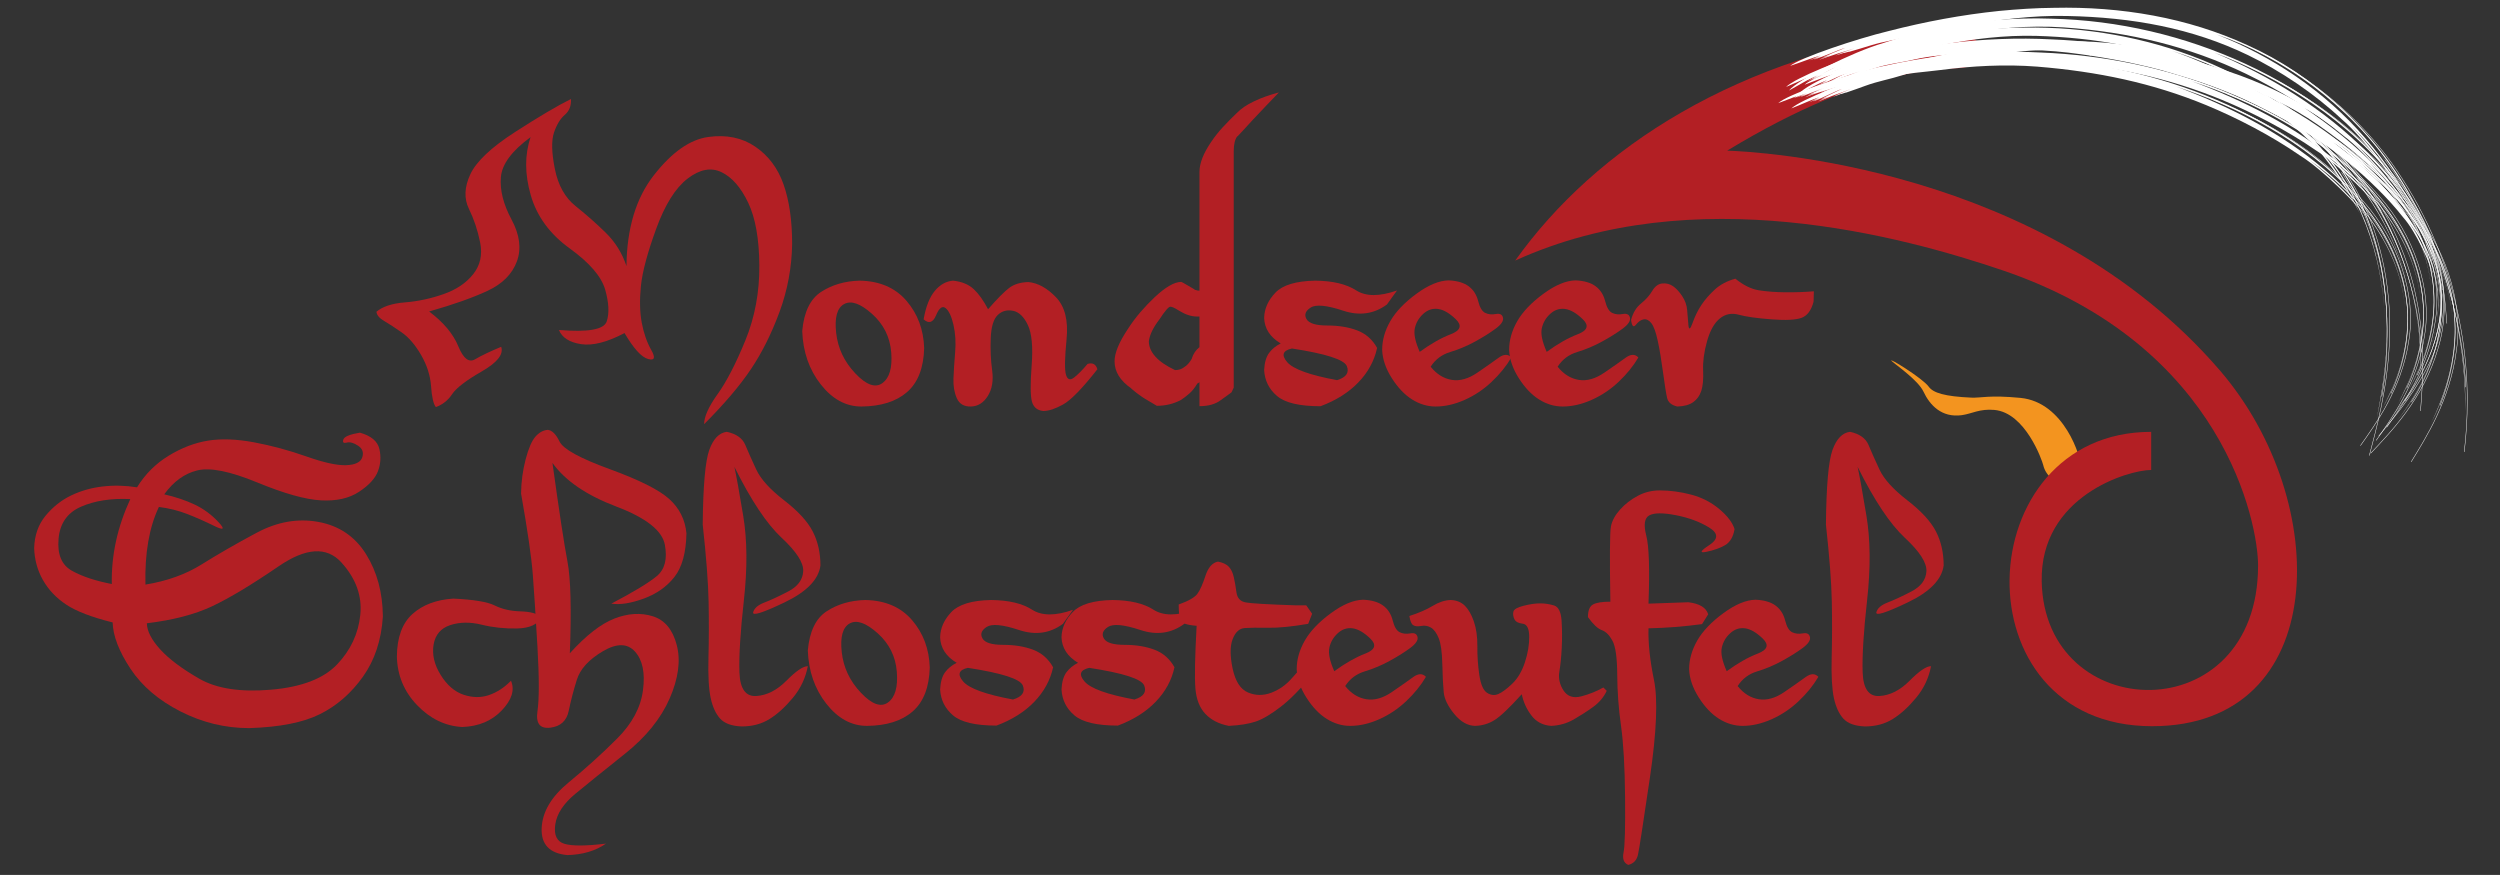 <?xml version="1.0" encoding="UTF-8" standalone="no"?>
<!DOCTYPE svg PUBLIC "-//W3C//DTD SVG 1.1//EN" "http://www.w3.org/Graphics/SVG/1.1/DTD/svg11.dtd">
<svg width="100%" height="100%" viewBox="0 0 2363 827" version="1.1" xmlns="http://www.w3.org/2000/svg" xmlns:xlink="http://www.w3.org/1999/xlink" xml:space="preserve" xmlns:serif="http://www.serif.com/" style="fill-rule:evenodd;clip-rule:evenodd;">
    <rect x="0" y="0" width="2363" height="827" fill="#333333" stroke="none"/>
    <g transform="matrix(2.062,0,0,2.062,678.25,121.93)">
        <path d="M0,121.555C4.112,115.816 8.353,107.616 12.722,96.948C17.091,86.283 19.23,74.827 19.146,62.577C19.061,50.327 17.346,40.712 14.007,33.731C10.667,26.75 6.597,22.102 1.8,19.789C-2.997,17.475 -8.18,18.462 -13.748,22.745C-19.316,27.028 -24.114,34.696 -28.139,45.744C-32.166,56.794 -34.5,65.534 -35.142,71.955C-35.785,78.382 -35.656,83.995 -34.756,88.791C-33.856,93.584 -32.4,97.76 -30.388,101.319C-28.375,104.874 -28.868,106.244 -31.866,105.428C-34.864,104.616 -38.462,100.654 -42.659,93.544C-50.625,97.742 -57.265,99.434 -62.575,98.621C-67.887,97.809 -71.271,95.643 -72.726,92.128C-59.363,93.244 -52.061,91.94 -50.818,88.211C-49.577,84.487 -49.812,79.623 -51.525,73.626C-53.239,67.632 -58.657,61.335 -67.78,54.74C-76.902,48.143 -82.856,40.006 -85.639,30.325C-88.425,20.646 -88.446,11.777 -85.704,3.725C-94.27,9.981 -98.811,16.082 -99.325,22.035C-99.839,27.989 -98.212,34.478 -94.442,41.502C-90.672,48.528 -89.859,54.931 -92,60.714C-94.142,66.497 -98.597,70.973 -105.364,74.14C-112.131,77.311 -121.083,80.481 -132.218,83.648C-125.623,88.618 -121.168,93.928 -118.856,99.586C-116.543,105.236 -113.973,107.228 -111.146,105.558C-108.319,103.887 -104.335,101.984 -99.196,99.841C-97.998,103.27 -100.973,107.039 -108.125,111.149C-115.279,115.258 -119.798,118.728 -121.682,121.555C-123.566,124.385 -126.052,126.351 -129.134,127.467C-130.249,126.096 -130.978,122.948 -131.32,118.018C-131.663,113.096 -133.184,108.296 -135.882,103.628C-138.579,98.961 -141.556,95.492 -144.811,93.226C-148.065,90.953 -150.765,89.199 -152.906,87.953C-155.046,86.711 -156.204,85.319 -156.375,83.778C-153.549,81.379 -149.18,79.946 -143.27,79.476C-137.359,79.003 -131.47,77.739 -125.602,75.681C-119.734,73.63 -115.193,70.567 -111.98,66.497C-108.769,62.425 -107.719,57.607 -108.832,52.041C-109.946,46.473 -111.66,41.332 -113.972,36.621C-116.286,31.909 -116.071,26.617 -113.33,20.749C-110.589,14.885 -103.735,8.418 -92.771,1.349C-81.806,-5.716 -73.283,-10.75 -67.201,-13.75C-67.03,-10.665 -67.973,-8.244 -70.028,-6.489C-72.084,-4.734 -73.733,-2.036 -74.975,1.608C-76.217,5.247 -76.089,10.817 -74.59,18.311C-73.092,25.805 -69.922,31.481 -65.08,35.339C-60.241,39.193 -55.637,43.262 -51.267,47.544C-46.899,51.824 -43.729,56.927 -41.759,62.832C-41.588,45.531 -37.392,31.632 -29.168,21.138C-20.944,10.646 -12.655,4.819 -4.303,3.662C4.047,2.506 11.244,3.984 17.283,8.097C23.321,12.21 27.649,17.989 30.261,25.443C32.874,32.896 34.18,41.976 34.18,52.685C34.008,63.475 32.081,73.863 28.399,83.844C24.715,93.822 20.325,102.601 15.228,110.184C10.131,117.763 2.998,126.137 -6.167,135.305C-6.167,131.879 -4.113,127.293 0,121.555" style="fill:rgb(179,31,36);fill-rule:nonzero;"/>
    </g>
    <g transform="matrix(2.062,0,0,2.062,808.346,296.671)">
        <path d="M0,27.238C5.055,32.596 9.208,34.096 12.464,31.735C15.72,29.382 17.069,24.692 16.511,17.668C15.953,10.642 13.019,4.752 7.708,0C2.398,-4.752 -1.863,-6.252 -5.078,-4.497C-8.289,-2.742 -9.508,1.648 -8.74,8.673C-7.967,15.698 -5.055,21.891 0,27.238M-15.805,32.316C-21.115,25.55 -23.942,17.413 -24.286,7.9C-23.516,-0.831 -20.624,-6.832 -15.613,-10.084C-10.602,-13.34 -4.712,-15.055 2.055,-15.229C11.219,-15.055 18.373,-11.969 23.513,-5.976C28.653,0.018 31.351,7.261 31.61,15.742C31.351,24.822 28.738,31.525 23.77,35.848C18.802,40.176 11.821,42.382 2.827,42.467C-4.283,42.467 -10.495,39.086 -15.805,32.316" style="fill:rgb(179,31,36);fill-rule:nonzero;"/>
    </g>
    <g transform="matrix(2.062,0,0,2.062,883.589,378.799)">
        <path d="M0,-50.364C2.398,-53.235 5.183,-54.795 8.354,-55.057C12.378,-54.625 15.548,-53.32 17.862,-51.136C20.175,-48.953 22.359,-45.889 24.414,-41.95C28.524,-46.661 31.715,-49.891 33.988,-51.65C36.257,-53.405 39.233,-54.326 42.918,-54.414C47.286,-53.982 51.504,-51.65 55.573,-47.412C59.641,-43.17 61.249,-36.743 60.391,-28.136C59.534,-19.526 59.449,-14.109 60.136,-11.881C60.82,-9.652 62.062,-9.246 63.861,-10.661C65.661,-12.073 67.715,-14.15 70.029,-16.891C72.342,-17.579 73.84,-16.766 74.526,-14.449C67.673,-5.714 62.448,-0.337 58.851,1.677C55.253,3.688 52.213,4.693 49.727,4.693C46.984,4.438 45.251,3 44.523,0.392C43.795,-2.225 43.751,-7.771 44.394,-16.249C45.037,-24.729 44.459,-30.879 42.661,-34.688C40.861,-38.502 38.591,-40.686 35.851,-41.24C33.108,-41.799 30.775,-41.155 28.848,-39.315C26.919,-37.471 25.847,-33.961 25.635,-28.78C25.42,-23.595 25.635,-18.647 26.278,-13.939C26.919,-9.227 26.257,-5.306 24.286,-2.18C22.316,0.949 19.746,2.553 16.576,2.638C13.407,2.723 11.243,1.459 10.087,-1.153C8.93,-3.765 8.417,-6.785 8.546,-10.211C8.671,-13.639 8.93,-17.62 9.314,-22.161C9.702,-26.699 9.444,-30.92 8.546,-34.818C7.646,-38.713 6.447,-41.262 4.948,-42.464C3.45,-43.665 1.992,-42.571 0.579,-39.185C-0.837,-35.804 -2.742,-35.179 -5.138,-37.323C-4.111,-43.147 -2.4,-47.497 0,-50.364" style="fill:rgb(179,31,36);fill-rule:nonzero;"/>
    </g>
    <g transform="matrix(2.062,0,0,2.062,1221.11,319.85)">
        <path d="M0,4.627C-4.196,5.573 -4.924,7.646 -2.186,10.86C0.556,14.072 8.18,16.836 20.688,19.146C24.885,17.859 26.383,15.724 25.184,12.724C23.984,9.727 15.589,7.025 0,4.627M10.666,-26.47C18.717,-26.381 24.971,-24.902 29.426,-22.031C33.881,-19.164 40.133,-19.142 48.186,-21.973L43.559,-15.546C37.648,-11.175 30.944,-10.232 23.448,-12.716C15.954,-15.202 11.007,-15.672 8.608,-14.131C6.21,-12.59 5.567,-10.835 6.683,-8.865C7.795,-6.895 10.966,-5.908 16.189,-5.908C21.414,-5.908 25.998,-5.158 29.938,-3.662C33.879,-2.161 36.922,0.514 39.062,4.368C37.777,10.28 34.908,15.554 30.453,20.177C25.998,24.804 20.215,28.443 13.105,31.097C3.513,31.097 -3.128,29.537 -6.809,26.407C-10.493,23.281 -12.467,19.319 -12.722,14.523C-12.55,11.094 -11.799,8.484 -10.471,6.682C-9.145,4.886 -7.367,3.43 -5.139,2.317C-10.021,-0.599 -12.55,-4.493 -12.722,-9.379C-12.635,-13.576 -10.922,-17.431 -7.581,-20.945C-4.24,-24.455 1.842,-26.296 10.666,-26.47" style="fill:rgb(179,31,36);fill-rule:nonzero;"/>
    </g>
    <g transform="matrix(2.062,0,0,2.062,1341.93,316.672)">
        <path d="M0,7.713C5.052,4.028 9.808,1.331 14.261,-0.384C18.717,-2.095 19.485,-4.367 16.574,-7.194C13.662,-10.021 10.942,-11.606 8.415,-11.946C5.887,-12.29 3.618,-11.54 1.604,-9.7C-0.41,-7.856 -1.694,-5.653 -2.25,-3.085C-2.808,-0.514 -2.058,3.086 0,7.713M32.955,21.459C29.23,24.974 25.096,27.734 20.558,29.748C16.016,31.758 11.604,32.767 7.321,32.767C3.552,32.767 -0.044,31.695 -3.47,29.556C-6.897,27.412 -10.003,24.16 -12.785,19.789C-15.572,15.421 -17.05,11.094 -17.22,6.811C-17.22,2.358 -15.979,-2.032 -13.495,-6.359C-11.01,-10.683 -7.028,-14.858 -1.544,-18.887C3.938,-22.914 8.865,-24.969 13.233,-25.054C17.173,-24.884 20.236,-23.986 22.42,-22.356C24.604,-20.726 26.062,-18.458 26.79,-15.546C27.518,-12.634 28.588,-10.834 30.003,-10.15C31.414,-9.464 33.042,-9.294 34.885,-9.634C36.727,-9.977 37.818,-9.423 38.16,-7.967C38.502,-6.507 37.367,-4.814 34.755,-2.89C32.145,-0.961 28.994,1.009 25.312,3.024C21.627,5.033 17.86,6.618 14.002,7.779C10.149,8.932 7.15,11.179 5.01,14.52C7.749,17.945 10.982,19.959 14.712,20.562C18.437,21.16 22.357,20.048 26.468,17.217C30.579,14.394 33.813,12.125 36.17,10.406C38.524,8.695 40.474,8.654 42.017,10.28C39.703,14.224 36.684,17.945 32.955,21.459" style="fill:rgb(179,31,36);fill-rule:nonzero;"/>
    </g>
    <g transform="matrix(2.062,0,0,2.062,1461.95,316.672)">
        <path d="M0,7.713C5.051,4.028 9.807,1.331 14.262,-0.384C18.717,-2.095 19.485,-4.367 16.573,-7.194C13.661,-10.021 10.941,-11.606 8.414,-11.946C5.888,-12.29 3.617,-11.54 1.604,-9.7C-0.409,-7.856 -1.693,-5.653 -2.251,-3.085C-2.809,-0.514 -2.059,3.086 0,7.713M32.958,21.459C29.229,24.974 25.097,27.734 20.557,29.748C16.017,31.758 11.604,32.767 7.322,32.767C3.553,32.767 -0.045,31.695 -3.471,29.556C-6.897,27.412 -10.004,24.16 -12.786,19.789C-15.57,15.421 -17.049,11.094 -17.221,6.811C-17.221,2.358 -15.979,-2.032 -13.494,-6.359C-11.009,-10.683 -7.025,-14.858 -1.545,-18.887C3.938,-22.914 8.864,-24.969 13.232,-25.054C17.174,-24.884 20.235,-23.986 22.419,-22.356C24.605,-20.726 26.063,-18.458 26.789,-15.546C27.517,-12.634 28.587,-10.834 30.002,-10.15C31.414,-9.464 33.043,-9.294 34.884,-9.634C36.728,-9.977 37.817,-9.423 38.161,-7.967C38.503,-6.507 37.369,-4.814 34.756,-2.89C32.144,-0.961 28.995,1.009 25.313,3.024C21.628,5.033 17.859,6.618 14.005,7.779C10.148,8.932 7.15,11.179 5.011,14.52C7.749,17.945 10.984,19.959 14.711,20.562C18.438,21.16 22.356,20.048 26.469,17.217C30.578,14.394 33.812,12.125 36.17,10.406C38.523,8.695 40.473,8.654 42.016,10.28C39.702,14.224 36.684,17.945 32.958,21.459" style="fill:rgb(179,31,36);fill-rule:nonzero;"/>
    </g>
    <g transform="matrix(2.062,0,0,2.062,1575.75,271.494)">
        <path d="M0,50.759C-0.473,48.745 -1.094,44.847 -1.864,39.064C-2.635,33.28 -3.449,28.421 -4.305,24.482C-5.162,20.542 -6.127,17.885 -7.194,16.515C-8.269,15.148 -9.423,14.545 -10.664,14.715C-11.908,14.885 -13.107,15.701 -14.264,17.157C-15.421,18.613 -16.169,17.885 -16.511,14.97C-15.655,11.718 -14.135,9.212 -11.95,7.457C-9.767,5.698 -8.052,3.773 -6.811,1.674C-5.568,-0.425 -4.027,-1.559 -2.188,-1.733C-0.344,-1.903 1.305,-1.474 2.763,-0.447C4.217,0.58 5.609,2.099 6.938,4.113C8.267,6.127 9.015,8.248 9.187,10.476C9.356,12.7 9.551,14.995 9.766,17.35C9.978,19.707 10.621,19.363 11.692,16.319C12.764,13.278 14.112,10.539 15.738,8.1C17.368,5.657 19.423,3.3 21.906,1.031C24.392,-1.238 27.52,-2.889 31.289,-3.917C34.971,-0.917 38.591,0.861 42.146,1.419C45.7,1.977 49.706,2.273 54.159,2.317C58.615,2.358 62.983,2.21 67.267,1.866L67.137,6.618C66.106,10.562 64.29,13.023 61.676,14.009C59.063,14.995 54.414,15.233 47.734,14.715C41.054,14.201 36.085,13.495 32.83,12.598C29.574,11.699 26.685,12.276 24.156,14.33C21.629,16.385 19.68,19.855 18.311,24.737C16.939,29.622 16.339,34.074 16.511,38.103C16.681,42.127 16.404,45.253 15.676,47.482C14.948,49.71 13.706,51.443 11.949,52.685C10.192,53.926 7.771,54.591 4.689,54.676C2.032,54.073 0.47,52.77 0,50.759" style="fill:rgb(179,31,36);fill-rule:nonzero;"/>
    </g>
    <g transform="matrix(2.062,0,0,2.062,138.799,508.042)">
        <path d="M0,39.317C0.085,42.917 2.138,46.922 6.168,51.335C10.193,55.747 16.167,60.222 24.093,64.759C32.013,69.301 42.96,70.971 56.923,69.771C70.882,68.574 80.97,64.719 87.179,58.208C93.393,51.697 96.947,44.118 97.845,35.463C98.744,26.812 95.853,18.804 89.172,11.436C82.492,4.068 72.92,4.648 60.456,13.17C47.989,21.694 37.795,27.817 29.874,31.546C21.949,35.271 11.99,37.861 0,39.317M-7.585,-17.606C-16.324,-18.031 -23.838,-16.874 -30.136,-14.136C-36.433,-11.39 -39.881,-6.468 -40.478,0.642C-41.081,7.752 -39.043,12.615 -34.375,15.227C-29.707,17.84 -23.602,19.873 -16.063,21.329C-16.324,8.14 -13.494,-4.842 -7.585,-17.606M-36.945,30.774C-41.527,27.732 -45.083,23.985 -47.611,19.533C-50.138,15.076 -51.485,10.194 -51.656,4.88C-51.485,-1.029 -49.729,-5.995 -46.391,-10.023C-43.048,-14.047 -39.153,-17.132 -34.696,-19.276C-30.244,-21.415 -25.424,-22.787 -20.239,-23.385C-15.06,-23.984 -9.809,-23.855 -4.497,-23C-0.814,-28.995 4.005,-33.814 9.958,-37.457C15.91,-41.097 21.929,-43.411 28.007,-44.393C34.09,-45.38 41.137,-45.121 49.148,-43.624C57.154,-42.124 65.166,-39.962 73.176,-37.135C81.187,-34.309 87.265,-32.978 91.421,-33.148C95.577,-33.322 98.016,-34.519 98.744,-36.747C99.472,-38.98 98.829,-40.753 96.817,-42.083C94.804,-43.411 93.072,-43.879 91.617,-43.496C90.156,-43.107 89.644,-43.58 90.071,-44.907C90.502,-46.237 93.026,-47.283 97.655,-48.059C102.794,-46.603 105.771,-44.116 106.583,-40.602C107.397,-37.091 107.182,-33.688 105.941,-30.388C104.697,-27.091 101.806,-23.943 97.269,-20.943C92.726,-17.946 86.903,-16.637 79.792,-17.026C72.684,-17.41 62.936,-20.152 50.559,-25.247C38.181,-30.343 29.057,-32.188 23.189,-30.772C17.321,-29.361 12.246,-25.695 7.965,-19.789C13.19,-18.588 17.838,-17.026 21.909,-15.096C25.975,-13.171 29.593,-10.514 32.766,-7.129C35.933,-3.748 35.336,-3.123 30.963,-5.267C26.596,-7.411 22.42,-9.25 18.436,-10.795C14.455,-12.336 10.149,-13.404 5.525,-14.006C1.069,-4.668 -0.989,7.194 -0.643,21.588C9.29,19.958 17.878,16.876 25.121,12.334C32.359,7.796 40.731,2.977 50.238,-2.122C59.749,-7.214 69.236,-8.888 78.702,-7.129C88.168,-5.374 95.427,-0.449 100.481,7.648C105.535,15.745 108.105,25.268 108.189,36.235C107.502,47.03 104.461,56.216 99.065,63.799C93.669,71.379 87.12,77.094 79.41,80.949C71.7,84.807 60.863,86.947 46.899,87.376C35.933,87.376 25.438,84.829 15.419,79.729C5.395,74.633 -2.249,68.104 -7.519,60.137C-12.786,52.166 -15.507,45.1 -15.677,38.933C-25.273,36.535 -32.362,33.819 -36.945,30.774" style="fill:rgb(179,31,36);fill-rule:nonzero;"/>
    </g>
    <g transform="matrix(2.062,0,0,2.062,474.364,581.565)">
        <path d="M0,43.56C-4.582,48.398 -10.646,50.952 -18.185,51.206C-25.979,50.778 -32.875,47.437 -38.87,41.184C-44.867,34.932 -47.949,27.478 -48.12,18.828C-48.034,10.088 -45.661,3.622 -40.992,-0.577C-36.324,-4.775 -30.09,-7.128 -22.296,-7.646C-12.959,-7.213 -6.62,-6.164 -3.277,-4.498C0.06,-2.824 4.006,-1.925 8.542,-1.799C13.085,-1.667 16.298,-0.791 18.18,0.838C16.468,4.175 12.765,5.913 7.067,6.041C1.37,6.171 -4.091,5.591 -9.315,4.305C-14.54,3.019 -19.319,3.085 -23.646,4.5C-27.972,5.913 -30.517,8.887 -31.291,13.429C-32.058,17.966 -30.989,22.597 -28.078,27.305C-25.166,32.016 -21.653,35.057 -17.542,36.428C-13.432,37.799 -9.532,37.844 -5.847,36.558C-2.163,35.276 1.175,33.091 4.177,30.002C5.974,34.204 4.583,38.723 0,43.56" style="fill:rgb(179,31,36);fill-rule:nonzero;"/>
    </g>
    <g transform="matrix(2.062,0,0,2.062,508.012,603.02)">
        <path d="M0,4.118C-0.819,-9.973 -1.521,-20.981 -2.123,-28.907C-2.72,-36.826 -4.522,-49.269 -7.519,-66.235C-7.434,-71.718 -6.726,-76.962 -5.401,-81.973C-4.071,-86.984 -2.575,-90.435 -0.904,-92.32C0.769,-94.204 2.63,-95.232 4.688,-95.402C6.655,-95.232 8.478,-93.428 10.149,-90.006C11.82,-86.577 19.465,-82.383 33.083,-77.412C46.704,-72.446 55.829,-67.861 60.453,-63.662C65.08,-59.464 67.69,-54.239 68.292,-47.986C68.121,-39.077 66.279,-32.396 62.766,-27.944C59.253,-23.486 54.565,-20.191 48.697,-18.051C42.83,-15.907 37.881,-15.135 33.854,-15.737C44.135,-21.133 51.096,-25.353 54.735,-28.394C58.374,-31.432 59.599,-36.209 58.399,-42.721C57.2,-49.232 49.766,-55.078 36.104,-60.259C22.441,-65.444 12.698,-72.099 6.871,-80.239C9.958,-57.968 12.247,-42.909 13.749,-35.071C15.243,-27.237 15.61,-13.206 14.836,7.008C22.29,-1.215 29.122,-6.525 35.335,-8.927C41.544,-11.325 47.393,-11.665 52.874,-9.954C58.354,-8.239 62.019,-3.827 63.86,3.282C65.702,10.392 64.608,18.548 60.583,27.761C56.557,36.97 49.701,45.428 40.024,53.137C30.341,60.848 22.783,66.949 17.342,71.447C11.906,75.944 8.844,80.634 8.156,85.518C7.474,90.4 8.905,93.356 12.463,94.384C16.016,95.411 22.336,95.367 31.416,94.255C26.617,97.595 20.705,99.35 13.683,99.52C5.542,98.752 1.626,94.639 1.922,87.189C2.224,79.735 6.334,72.755 14.26,66.244C22.186,59.732 29.594,53.029 36.49,46.134C43.387,39.238 47.346,31.829 48.375,23.906C49.405,15.979 48.18,10.093 44.711,6.239C41.244,2.385 36.319,2.337 29.935,6.105C23.556,9.879 19.591,14.224 18.049,19.15C16.509,24.076 15.269,28.828 14.326,33.411C13.381,37.993 10.556,40.564 5.843,41.123C1.134,41.677 -0.819,39.176 0,33.606C0.813,28.038 0.813,18.208 0,4.118" style="fill:rgb(179,31,36);fill-rule:nonzero;"/>
    </g>
    <g transform="matrix(2.062,0,0,2.062,749.52,435.319)">
        <path d="M0,108.7C-3.514,112.943 -7.087,116.198 -10.731,118.471C-14.371,120.74 -18.632,121.875 -23.516,121.875C-28.054,121.701 -31.332,120.522 -33.344,118.338C-35.357,116.154 -36.812,113.01 -37.715,108.896C-38.614,104.783 -38.955,98.527 -38.739,90.136C-38.528,81.739 -38.509,73.214 -38.679,64.563C-38.85,55.913 -39.748,44.177 -41.375,29.358C-41.204,11.624 -40.2,0.209 -38.359,-4.887C-36.516,-9.983 -33.835,-12.743 -30.328,-13.175C-25.955,-12.234 -23.129,-10.219 -21.845,-7.134C-20.56,-4.052 -18.889,-0.301 -16.836,4.111C-14.777,8.523 -10.535,13.209 -4.113,18.179C2.313,23.149 6.7,27.921 9.058,32.503C11.413,37.085 12.594,42.292 12.594,48.115C11.735,54.542 6.253,60.177 -3.856,65.014C-13.964,69.851 -18.763,71.355 -18.246,69.512C-17.734,67.671 -16.023,66.193 -13.107,65.081C-10.195,63.965 -6.555,62.272 -2.184,60.004C2.182,57.734 4.475,54.649 4.688,50.75C4.904,46.855 1.606,41.733 -5.207,35.396C-12.017,29.054 -19.229,18.221 -26.854,2.885C-26,6.742 -24.65,14.218 -22.809,25.307C-20.966,36.405 -20.861,49.254 -22.487,63.857C-24.113,78.462 -24.801,89.533 -24.545,97.071C-24.284,104.61 -21.714,108.231 -16.836,107.931C-11.951,107.633 -7.324,105.275 -2.956,100.863C1.416,96.454 4.667,94.248 6.811,94.248C5.782,99.643 3.513,104.462 0,108.7" style="fill:rgb(179,31,36);fill-rule:nonzero;"/>
    </g>
    <g transform="matrix(2.062,0,0,2.062,813.634,598.528)">
        <path d="M0,27.238C5.055,32.596 9.212,34.096 12.464,31.735C15.722,29.381 17.067,24.692 16.511,17.667C15.953,10.642 13.021,4.752 7.71,0C2.4,-4.753 -1.862,-6.257 -5.074,-4.498C-8.285,-2.742 -9.512,1.647 -8.738,8.673C-7.971,15.697 -5.053,21.886 0,27.238M-15.805,32.315C-21.115,25.549 -23.942,17.412 -24.288,7.9C-23.514,-0.836 -20.624,-6.833 -15.613,-10.085C-10.602,-13.341 -4.711,-15.055 2.053,-15.229C11.219,-15.055 18.377,-11.97 23.517,-5.976C28.655,0.018 31.351,7.26 31.606,15.738C31.351,24.821 28.742,31.524 23.772,35.847C18.802,40.176 11.821,42.382 2.827,42.467C-4.281,42.467 -10.495,39.085 -15.805,32.315" style="fill:rgb(179,31,36);fill-rule:nonzero;"/>
    </g>
    <g transform="matrix(2.062,0,0,2.062,914.838,621.708)">
        <path d="M0,4.626C-4.196,5.568 -4.924,7.646 -2.182,10.856C0.556,14.071 8.182,16.836 20.688,19.146C24.886,17.859 26.387,15.724 25.186,12.719C23.986,9.722 15.589,7.024 0,4.626M10.667,-26.47C18.717,-26.382 24.971,-24.903 29.428,-22.032C33.881,-19.164 40.133,-19.143 48.186,-21.973L43.563,-15.547C37.65,-11.175 30.949,-10.232 23.449,-12.716C15.955,-15.203 11.006,-15.672 8.612,-14.135C6.214,-12.591 5.571,-10.835 6.687,-8.865C7.795,-6.895 10.966,-5.913 16.191,-5.913C21.417,-5.913 25.999,-5.159 29.939,-3.662C33.881,-2.162 36.922,0.514 39.065,4.367C37.779,10.28 34.908,15.55 30.457,20.173C25.999,24.803 20.217,28.439 13.109,31.096C3.512,31.096 -3.128,29.533 -6.807,26.406C-10.489,23.28 -12.462,19.319 -12.719,14.522C-12.547,11.093 -11.795,8.484 -10.471,6.681C-9.14,4.885 -7.363,3.429 -5.14,2.316C-10.02,-0.599 -12.547,-4.497 -12.719,-9.379C-12.632,-13.577 -10.921,-17.432 -7.579,-20.945C-4.24,-24.456 1.842,-26.296 10.667,-26.47" style="fill:rgb(179,31,36);fill-rule:nonzero;"/>
    </g>
    <g transform="matrix(2.062,0,0,2.062,1029.57,621.708)">
        <path d="M0,4.626C-4.196,5.568 -4.924,7.646 -2.184,10.856C0.558,14.071 8.181,16.836 20.69,19.146C24.884,17.859 26.384,15.724 25.187,12.719C23.986,9.722 15.59,7.024 0,4.626M10.665,-26.47C18.717,-26.382 24.969,-24.903 29.428,-22.032C33.878,-19.164 40.133,-19.143 48.183,-21.973L43.561,-15.547C37.648,-11.175 30.948,-10.232 23.45,-12.716C15.956,-15.203 11.006,-15.672 8.614,-14.135C6.213,-12.591 5.57,-10.835 6.685,-8.865C7.793,-6.895 10.967,-5.913 16.193,-5.913C21.416,-5.913 26,-5.159 29.939,-3.662C33.878,-2.162 36.92,0.514 39.063,4.367C37.781,10.28 34.91,15.55 30.457,20.173C26,24.803 20.217,28.439 13.111,31.096C3.514,31.096 -3.126,29.533 -6.807,26.406C-10.491,23.28 -12.465,19.319 -12.72,14.522C-12.55,11.093 -11.796,8.484 -10.473,6.681C-9.141,4.885 -7.365,3.429 -5.141,2.316C-10.019,-0.599 -12.55,-4.497 -12.72,-9.379C-12.635,-13.577 -10.924,-17.432 -7.58,-20.945C-4.243,-24.456 1.84,-26.296 10.665,-26.47" style="fill:rgb(179,31,36);fill-rule:nonzero;"/>
    </g>
    <g transform="matrix(2.062,0,0,2.062,1114.1,645.553)">
        <path d="M0,-35.976C4.542,-37.602 7.409,-39.253 8.606,-40.923C9.808,-42.59 11.027,-45.336 12.272,-49.146C13.512,-52.959 15.419,-55.122 17.989,-55.638C20.217,-55.206 21.863,-54.438 22.937,-53.322C24.007,-52.209 24.773,-50.624 25.247,-48.57C25.72,-46.511 26.126,-44.179 26.472,-41.567C26.813,-38.955 28.203,-37.414 30.647,-36.94C33.086,-36.467 40.729,-36.02 53.58,-35.591L58.464,-35.591L61.165,-31.737L59.362,-27.111C51.823,-25.829 45.7,-25.226 40.986,-25.311C36.277,-25.396 32.7,-25.352 30.261,-25.181C27.816,-25.011 25.978,-23.319 24.735,-20.108C23.495,-16.897 23.495,-12.377 24.735,-6.549C25.978,-0.726 28.332,2.914 31.802,4.37C35.271,5.826 38.849,5.848 42.533,4.433C46.21,3.025 49.405,0.73 52.104,-2.441C54.8,-5.611 56.728,-7.3 57.888,-7.518C59.04,-7.729 60.049,-6.424 60.903,-3.597C56.025,2.571 51.332,7.389 46.835,10.859C42.337,14.329 38.507,16.601 35.335,17.67C32.168,18.741 28.051,19.407 22.998,19.662C18.462,18.804 14.863,16.961 12.206,14.137C9.552,11.31 8.03,7.371 7.644,2.315C7.258,-2.74 7.454,-12.247 8.222,-26.212C3.769,-26.552 1.284,-27.41 0.772,-28.777C0.255,-30.148 0,-32.55 0,-35.976" style="fill:rgb(179,31,36);fill-rule:nonzero;"/>
    </g>
    <g transform="matrix(2.062,0,0,2.062,1261.15,618.53)">
        <path d="M0,7.712C5.056,4.027 9.808,1.33 14.261,-0.385C18.717,-2.096 19.485,-4.368 16.573,-7.195C13.663,-10.022 10.942,-11.607 8.418,-11.951C5.889,-12.291 3.62,-11.545 1.607,-9.7C-0.406,-7.86 -1.69,-5.654 -2.247,-3.086C-2.805,-0.514 -2.057,3.082 0,7.712M32.959,21.459C29.233,24.973 25.097,27.733 20.561,29.747C16.018,31.758 11.605,32.767 7.324,32.767C3.555,32.767 -0.044,31.694 -3.466,29.555C-6.896,27.412 -10.003,24.16 -12.782,19.788C-15.568,15.42 -17.05,11.093 -17.22,6.811C-17.22,2.358 -15.975,-2.032 -13.491,-6.36C-11.007,-10.684 -7.024,-14.859 -1.545,-18.887C3.941,-22.915 8.865,-24.97 13.236,-25.055C17.176,-24.885 20.239,-23.986 22.424,-22.357C24.605,-20.727 26.062,-18.458 26.789,-15.547C27.516,-12.635 28.591,-10.835 30.003,-10.151C31.418,-9.464 33.044,-9.294 34.884,-9.634C36.728,-9.977 37.822,-9.424 38.162,-7.968C38.504,-6.508 37.371,-4.815 34.759,-2.89C32.144,-0.961 28.997,1.009 25.313,3.019C21.629,5.033 17.859,6.618 14.006,7.775C10.151,8.932 7.154,11.178 5.011,14.519C7.751,17.944 10.982,19.958 14.713,20.561C18.437,21.159 22.356,20.047 26.468,17.216C30.579,14.394 33.816,12.124 36.17,10.406C38.524,8.695 40.476,8.65 42.016,10.28C39.703,14.22 36.688,17.944 32.959,21.459" style="fill:rgb(179,31,36);fill-rule:nonzero;"/>
    </g>
    <g transform="matrix(2.062,0,0,2.062,1332.15,670.993)">
        <path d="M0,-43.047C4.286,-44.414 7.839,-45.959 10.664,-47.67C13.491,-49.381 16.233,-50.283 18.887,-50.371C21.544,-50.283 23.705,-49.429 25.377,-47.8C27.05,-46.17 28.438,-43.753 29.553,-40.538C30.667,-37.327 31.203,-33.517 31.159,-29.105C31.118,-24.693 31.416,-20.324 32.057,-15.997C32.7,-11.67 33.879,-8.954 35.591,-7.838C37.308,-6.722 39.019,-6.533 40.731,-7.262C42.448,-7.989 44.565,-9.549 47.097,-11.951C49.621,-14.35 51.568,-17.627 52.939,-21.78C54.309,-25.935 54.976,-29.873 54.931,-33.602C54.891,-37.327 53.882,-39.3 51.915,-39.515C49.942,-39.726 48.677,-40.435 48.12,-41.632C47.563,-42.833 47.416,-43.968 47.673,-45.035C47.928,-46.108 49.489,-47.009 52.36,-47.736C55.232,-48.465 57.758,-48.827 59.945,-48.827C62.13,-48.827 64.247,-48.505 66.305,-47.866C68.356,-47.223 69.517,-44.865 69.771,-40.797C70.028,-36.729 70.049,-32.593 69.838,-28.399C69.622,-24.201 69.262,-20.583 68.744,-17.542C68.232,-14.501 68.873,-11.608 70.671,-8.869C72.473,-6.127 75.215,-5.248 78.898,-6.231C82.575,-7.217 85.92,-8.567 88.917,-10.28L90.462,-8.736C89.091,-5.824 87.014,-3.359 84.228,-1.349C81.443,0.665 78.49,2.568 75.364,4.367C72.236,6.167 68.788,7.154 65.02,7.324C61.165,7.069 58.124,5.462 55.896,2.505C53.665,-0.451 52.211,-3.681 51.527,-7.195C45.87,-0.943 41.694,3.018 39,4.689C36.299,6.363 33.322,7.239 30.07,7.324C26.644,7.239 23.469,5.417 20.559,1.862C17.648,-1.693 16.041,-4.989 15.74,-8.03C15.438,-11.071 15.229,-15.377 15.099,-20.945C14.974,-26.515 14.415,-30.494 13.425,-32.897C12.441,-35.295 11.263,-36.899 9.892,-37.715C8.522,-38.528 7.047,-38.783 5.461,-38.484C3.88,-38.185 2.654,-38.291 1.801,-38.805C0.942,-39.318 0.347,-40.734 0,-43.047" style="fill:rgb(179,31,36);fill-rule:nonzero;"/>
    </g>
    <g transform="matrix(2.062,0,0,2.062,1534.57,475.182)">
        <path d="M0,160.363C0.603,157.448 0.834,149.011 0.71,135.05C0.577,121.086 -0.04,110.166 -1.152,102.284C-2.269,94.405 -2.845,86.586 -2.89,78.833C-2.93,71.08 -3.664,65.899 -5.073,63.283C-6.488,60.675 -8.114,59.045 -9.959,58.401C-11.799,57.759 -13.918,55.766 -16.316,52.429C-16.316,49.433 -15.544,47.504 -14.003,46.646C-12.462,45.789 -9.808,45.361 -6.038,45.361C-6.38,24.973 -6.293,13.473 -5.783,10.861C-5.266,8.249 -3.874,5.68 -1.605,3.152C0.662,0.625 3.363,-1.474 6.491,-3.145C9.617,-4.819 12.98,-5.65 16.579,-5.65C21.287,-5.65 26.086,-5.007 30.971,-3.721C35.853,-2.439 40.154,-0.233 43.884,2.893C47.607,6.02 49.942,9.08 50.885,12.081C50.283,15.679 48.827,18.14 46.514,19.467C44.206,20.798 41.373,21.806 38.036,22.486C34.694,23.177 35.121,22.146 39.322,19.405C43.517,16.667 43.498,13.983 39.256,11.375C35.014,8.762 29.94,6.878 24.027,5.72C18.12,4.564 14.05,4.583 11.821,5.784C9.597,6.984 9.126,10.066 10.41,15.037C11.696,20.007 12.036,30.413 11.439,46.259L29.685,45.616C34.825,46.217 37.866,48.058 38.805,51.144L35.979,55.641C27.756,56.754 19.574,57.396 11.439,57.566C11.264,64.422 12.103,72.303 13.944,81.213C15.787,90.122 15.164,105.066 12.082,126.055C8.995,147.042 7.179,158.8 6.622,161.328C6.064,163.855 4.583,165.419 2.185,166.013C0.132,165.16 -0.597,163.275 0,160.363" style="fill:rgb(179,31,36);fill-rule:nonzero;"/>
    </g>
    <g transform="matrix(2.062,0,0,2.062,1632.08,618.53)">
        <path d="M0,7.712C5.053,4.027 9.807,1.33 14.258,-0.385C18.717,-2.096 19.483,-4.368 16.573,-7.195C13.661,-10.022 10.941,-11.607 8.416,-11.951C5.888,-12.291 3.619,-11.545 1.605,-9.7C-0.407,-7.86 -1.691,-5.654 -2.249,-3.086C-2.807,-0.514 -2.059,3.082 0,7.712M32.956,21.459C29.231,24.973 25.097,27.733 20.559,29.747C16.017,31.758 11.604,32.767 7.322,32.767C3.553,32.767 -0.047,31.694 -3.469,29.555C-6.897,27.412 -10.006,24.16 -12.784,19.788C-15.57,15.42 -17.053,11.093 -17.223,6.811C-17.223,2.358 -15.978,-2.032 -13.494,-6.36C-11.007,-10.684 -7.027,-14.859 -1.547,-18.887C3.938,-22.915 8.863,-24.97 13.234,-25.055C17.176,-24.885 20.237,-23.986 22.421,-22.357C24.605,-20.727 26.06,-18.458 26.787,-15.547C27.515,-12.635 28.589,-10.835 30,-10.151C31.416,-9.464 33.041,-9.294 34.884,-9.634C36.726,-9.977 37.819,-9.424 38.159,-7.968C38.503,-6.508 37.369,-4.815 34.756,-2.89C32.144,-0.961 28.995,1.009 25.311,3.019C21.627,5.033 17.857,6.618 14.003,7.775C10.148,8.932 7.152,11.178 5.009,14.519C7.749,17.944 10.98,19.958 14.711,20.561C18.434,21.159 22.354,20.047 26.466,17.216C30.577,14.394 33.813,12.124 36.168,10.406C38.521,8.695 40.475,8.65 42.016,10.28C39.7,14.22 36.686,17.944 32.956,21.459" style="fill:rgb(179,31,36);fill-rule:nonzero;"/>
    </g>
    <g transform="matrix(2.062,0,0,2.062,1811.18,435.319)">
        <path d="M0,108.7C-3.512,112.943 -7.086,116.198 -10.731,118.471C-14.369,120.74 -18.63,121.875 -23.513,121.875C-28.051,121.701 -31.329,120.522 -33.343,118.338C-35.353,116.154 -36.809,113.01 -37.714,108.896C-38.612,104.783 -38.952,98.527 -38.738,90.136C-38.527,81.739 -38.507,73.214 -38.677,64.563C-38.849,55.913 -39.747,44.177 -41.373,29.358C-41.203,11.624 -40.197,0.209 -38.357,-4.887C-36.514,-9.983 -33.834,-12.743 -30.325,-13.175C-25.952,-12.234 -23.127,-10.219 -21.843,-7.134C-20.557,-4.052 -18.887,-0.301 -16.834,4.111C-14.775,8.523 -10.535,13.209 -4.109,18.179C2.315,23.149 6.704,27.921 9.062,32.503C11.415,37.085 12.594,42.292 12.594,48.115C11.736,54.542 6.257,60.177 -3.854,65.014C-13.963,69.851 -18.761,71.355 -18.243,69.512C-17.731,67.671 -16.019,66.193 -13.104,65.081C-10.193,63.965 -6.556,62.272 -2.182,60.004C2.185,57.734 4.479,54.649 4.689,50.75C4.904,46.855 1.607,41.733 -5.203,35.396C-12.015,29.054 -19.227,18.221 -26.852,2.885C-25.998,6.742 -24.647,14.218 -22.808,25.307C-20.964,36.405 -20.86,49.254 -22.486,63.857C-24.112,78.462 -24.799,89.533 -24.544,97.071C-24.282,104.61 -21.712,108.231 -16.834,107.931C-11.95,107.633 -7.322,105.275 -2.956,100.863C1.416,96.454 4.669,94.248 6.813,94.248C5.783,99.643 3.515,104.462 0,108.7" style="fill:rgb(179,31,36);fill-rule:nonzero;"/>
    </g>
    <g transform="matrix(2.062,0,0,2.062,1129.26,197.229)">
        <path d="M0,37.25L0,37.083L-0.166,37.083L0,37.25ZM-9.02,74C-7.352,74 -5.958,73.557 -4.844,72.662C-3.509,71.886 -2.284,70.489 -1.171,68.486L-1.336,68.652C-0.669,66.539 0.499,64.813 2.169,63.476L2.169,49.444L1.003,49.444C-1.559,49.444 -4.287,48.55 -7.184,46.769C-9.076,45.546 -10.413,44.933 -11.191,44.933C-11.973,44.933 -13.643,46.884 -16.204,50.778C-17.65,52.67 -18.765,54.43 -19.542,56.04C-20.324,57.655 -20.825,59.244 -21.045,60.804L-21.045,60.638C-21.045,65.763 -17.039,70.216 -9.02,74M16.873,84.188C15.979,84.856 15.144,85.467 14.364,86.024C13.584,86.582 12.806,87.141 12.028,87.698C9.577,89.591 6.292,90.536 2.169,90.536L2.169,79.51C1.948,79.735 1.613,79.957 1.168,80.179C0.056,82.074 -1.171,83.607 -2.505,84.775C-3.843,85.943 -5.122,86.919 -6.349,87.698C-9.689,89.479 -13.364,90.366 -17.372,90.366C-18.933,89.479 -20.716,88.419 -22.719,87.196C-24.724,85.969 -26.895,84.357 -29.234,82.352L-28.899,82.518C-34.134,78.951 -36.75,74.775 -36.75,69.986C-36.75,66.202 -34.747,61.307 -30.736,55.29C-28.953,52.508 -27.035,49.917 -24.973,47.522C-22.915,45.128 -20.712,42.818 -18.373,40.59C-13.364,35.912 -9.297,33.573 -6.182,33.573C-5.624,33.798 -5.04,34.104 -4.427,34.493C-3.815,34.885 -3.285,35.191 -2.838,35.409C-2.284,35.746 -1.617,36.138 -0.837,36.581C-0.059,37.028 0.277,37.25 0.167,37.25C0.388,37.25 0.64,37.309 0.918,37.42C1.197,37.53 1.613,37.586 2.169,37.586L2.169,-16.869C2.169,-20.771 3.952,-25.331 7.517,-30.567C9.074,-32.906 10.857,-35.161 12.862,-37.333C14.865,-39.506 17.038,-41.705 19.376,-43.933L19.212,-43.763C21.104,-45.766 23.747,-47.577 27.145,-49.195C30.538,-50.81 34.354,-52.17 38.587,-53.286C36.806,-51.391 34.856,-49.362 32.741,-47.192C30.623,-45.02 28.646,-42.928 26.81,-40.929C24.973,-38.918 23.384,-37.193 22.05,-35.748C20.712,-34.296 19.875,-33.409 19.545,-33.073L19.545,-33.243C18.431,-31.794 17.875,-29.51 17.875,-26.392L17.875,82.015L16.873,84.188Z" style="fill:rgb(179,31,36);fill-rule:nonzero;"/>
    </g>
    <g transform="matrix(2.062,0,0,2.062,1967.09,358.597)">
        <path d="M0,40.487C0.052,35.831 -7.671,10.429 -27.807,8.481C-42.208,7.089 -45.767,8.563 -50.343,8.363C-62.51,7.82 -67.813,6.205 -69.88,3.327C-72.665,-0.546 -89.298,-10.786 -86.781,-8.358C-85.073,-6.714 -74.734,0.359 -72.276,5.606C-69.444,11.652 -64.036,17.713 -54.657,16.393C-49.99,15.735 -46.598,13.396 -39.795,13.995C-25.567,15.248 -17.907,37.076 -17.379,39.286C-14.953,49.444 -0.12,51.273 0,40.487" style="fill:rgb(243,148,31);fill-rule:nonzero;"/>
    </g>
    <g transform="matrix(2.062,0,0,2.062,2033.32,305.572)">
        <path d="M0,49.764C-84.13,49.764 -89.148,184.693 0.401,184.693C82.323,184.693 83.326,81.892 31.523,21.654C-49.541,-72.603 -182.313,-78.737 -194.36,-79.14C-127.92,-119.467 -93.054,-116.275 -86.96,-117.058C-68.288,-119.467 -80.335,-137.537 -97.983,-135.158C-189.462,-122.815 -254.596,-80.544 -291.538,-28.743C-209.62,-66.088 -113.937,-39.789 -68.266,-24.324C33.731,10.209 48.991,92.094 48.991,111.003C48.991,187.301 -48.991,184.489 -50.195,118.232C-50.905,79.154 -10.441,67.233 0,67.233L0,49.764Z" style="fill:rgb(179,31,36);fill-rule:nonzero;"/>
    </g>
    <g transform="matrix(2.062,0,0,2.062,1745.28,351.701)">
        <path d="M0,-139.798C3.1,-140.988 6.158,-142.442 9.124,-143.584C15.394,-146.167 21.008,-147.262 27.287,-149.265C35.17,-151.846 43.264,-153.03 51.712,-154.601C67.205,-157.598 83.634,-159.091 99.659,-157.995C129.778,-155.868 156.979,-149.327 183.098,-136.761C198.247,-129.43 214.543,-119.37 227.982,-108.204C238.374,-100.507 254.834,-80.594 260.046,-71.007C252.874,-83.695 242.927,-95.686 232.325,-105.551C256.163,-85.152 275.163,-53.846 271.116,-22.28C274.85,-51.727 259.228,-79.91 239.145,-100.239C218.765,-120.944 193.703,-135.934 168.423,-146.525C198.239,-135.221 231.018,-115.435 252.845,-86.034C263.664,-71.483 271.204,-54.317 272.456,-36.869C273.832,-19.403 268.518,-2.563 260.245,10.846C257.755,14.932 254.734,19.356 252.249,22.545C261.99,10.233 270.223,-5.124 272.341,-22.369C274.56,-39.587 270.168,-57.711 261.456,-73.448C243.686,-105.179 212.381,-127.686 182.7,-141.397C155.213,-154.047 124.823,-161.32 93.688,-162.006C85.237,-162.343 76.717,-162.02 68.258,-161.366C50.904,-159.947 33.541,-156.509 17.059,-150.893C2.157,-146.538 -22.491,-133.911 -26.367,-129.051C-22.063,-131.407 -17.438,-134.277 -13.129,-136.234C-14.645,-135.271 -16.373,-134.156 -18.195,-133.097C-16.41,-134.015 -14.398,-134.97 -12.78,-135.916C-14.116,-135.124 -15.472,-134.299 -15.912,-133.86C-13.734,-134.893 -10.845,-136.75 -9.159,-137.634C-8.182,-138.159 -3.712,-140.712 -2.349,-141.255C-5.642,-139.301 -9.908,-137.107 -12.427,-135.249C-11.25,-135.818 -10.127,-136.471 -8.944,-136.944C-10.31,-136.154 -12.991,-134.642 -13.608,-134.096C-10.747,-135.63 -8.205,-136.972 -5.133,-138.348C-2.665,-139.517 -0.396,-140.449 1.986,-141.522C-0.854,-140.224 -4.604,-138.356 -6.419,-137.159C-5.081,-137.694 -3.725,-138.368 -2.394,-139.023C-2.544,-138.919 -2.625,-138.842 -2.645,-138.792C-2.05,-139.078 -1.242,-139.393 -0.61,-139.656C-0.573,-139.615 -0.415,-139.627 -0.514,-139.528L-0.525,-139.645" style="fill:white;fill-rule:nonzero;"/>
    </g>
    <g transform="matrix(2.062,0,0,2.062,1745.28,63.43)">
        <path d="M0.001,0L0,0L0.001,0.001L0.001,0Z" style="fill:white;"/>
    </g>
    <g transform="matrix(1.9,-0.801,-0.801,-1.9,1736.13,64.166)">
        <path d="M-0.428,2.117C2.836,2.325 7.482,2.204 10.472,2.117" style="fill:white;fill-rule:nonzero;"/>
    </g>
    <g transform="matrix(2.062,0,0,2.062,2127.96,428.487)">
        <path d="M0,-176.773C-0.947,-176.424 42.528,-160.571 71.605,-119.081C86.02,-98.893 92.751,-70.855 85.527,-47.888C78.854,-24.822 63.514,-9.396 54.704,0" style="fill:none;fill-rule:nonzero;stroke:white;stroke-width:0.2px;"/>
    </g>
    <g transform="matrix(2.062,0,0,2.062,2254.09,380.055)">
        <path d="M0,-106.81C-0.345,-106.696 11.692,-95.003 20.163,-74.015C24.319,-63.6 26.947,-50.689 25.611,-37.427C24.396,-24.179 19.304,-10.963 12.229,0" style="fill:none;fill-rule:nonzero;stroke:white;stroke-width:0.2px;"/>
    </g>
    <g transform="matrix(2.062,0,0,2.062,1986.04,377.092)">
        <path d="M0,-158.061C2.155,-157.604 4.364,-157.213 6.45,-156.872C10.892,-156.11 14.373,-154.49 18.673,-153.604C24.077,-152.49 29.083,-150.319 34.584,-148.745C44.692,-145.866 55.059,-142.461 64.704,-137.886C82.792,-129.198 98.899,-120.294 113.716,-108.036C122.295,-100.914 131.422,-92.193 138.464,-83.188C144.185,-76.849 151.198,-61.629 152.728,-54.726C150.658,-63.938 146.396,-73.15 141.119,-81.064C154.099,-64.577 158.477,-41.257 150.256,-21.982C157.751,-39.984 155.104,-60.634 144.897,-76.796C135.087,-93.236 120.717,-106.299 106.478,-117.618C123.552,-105.297 142.804,-88.326 151.66,-65.684C161.314,-42.765 152.166,-17.67 139.984,-1.043C138.234,1.621 136.081,4.434 134.55,6.656C147.217,-9.418 160.094,-32.083 154.884,-56.145C149.933,-79.89 131.812,-98.723 114.992,-112.215C99.203,-124.713 81.423,-134.873 62.502,-142.979C57.393,-145.257 52.179,-147.388 46.929,-149.373C36.156,-153.451 25.053,-156.917 13.819,-159.536C3.932,-162.128 -14.344,-164.717 -18.383,-162.779C-15.127,-162.498 -11.507,-162.339 -8.41,-161.785C-9.612,-161.761 -10.985,-161.749 -12.39,-161.78C-11.062,-161.65 -9.606,-161.377 -8.358,-161.333C-9.394,-161.366 -10.45,-161.381 -10.864,-161.242C-9.282,-161.006 -7.001,-160.962 -5.735,-160.874C-4.993,-160.855 -1.567,-160.7 -0.619,-160.465C-3.169,-160.559 -6.365,-160.73 -8.451,-160.584L-5.913,-160.176C-6.971,-160.17 -8.996,-160.4 -9.552,-160.23C-7.417,-159.975 -5.513,-159.818 -3.314,-159.432C-1.528,-159.129 0.066,-158.799 1.787,-158.565C-0.276,-158.807 -3.035,-159.156 -4.492,-159.085C-3.563,-158.851 -2.566,-158.723 -1.591,-158.593C-1.714,-158.582 -1.789,-158.56 -1.82,-158.527C-1.389,-158.459 -0.831,-158.316 -0.383,-158.239C-0.381,-158.186 -0.292,-158.118 -0.387,-158.082L-0.343,-158.187" style="fill:white;fill-rule:nonzero;"/>
    </g>
    <g transform="matrix(2.062,0,0,2.062,1986.04,51.161)">
        <path d="M0.001,0L0,0L0.001,0.001L0.001,0Z" style="fill:white;"/>
    </g>
    <g transform="matrix(2.023,0.398,0.398,-2.023,1981.57,41.362)">
        <path d="M-0.068,-0.698C2.103,-0.607 5.189,-0.573 7.172,-0.698" style="fill:white;fill-rule:nonzero;"/>
    </g>
    <g transform="matrix(-1.625,1.27,1.27,1.625,2386.72,356.841)">
        <path d="M-0.619,-127.206C-0.561,-127.2 -2.535,-120.232 -4.006,-108.986C-5.377,-97.851 -6.251,-81.899 -0.619,-66.202C4.626,-50.283 18.49,-37.336 32.87,-31.123C47.179,-24.528 60.897,-22.224 69.348,-20.17" style="fill:none;fill-rule:nonzero;stroke:white;stroke-width:0.2px;"/>
    </g>
    <g transform="matrix(2.062,0,0,2.062,2292.99,379.072)">
        <path d="M0,-72.104C-0.319,-72.089 5.732,-62.626 6.581,-47.704C7.911,-32.721 0.412,-14.071 -9.671,0" style="fill:none;fill-rule:nonzero;stroke:white;stroke-width:0.2px;"/>
    </g>
    <g transform="matrix(2.062,0,0,2.062,1753.68,371.357)">
        <path d="M0,-145.95C3.074,-146.856 6.13,-148.013 9.072,-148.89C15.297,-150.949 20.836,-151.333 27.023,-152.856C34.843,-154.632 42.745,-155.005 51.012,-155.883C66.198,-157.505 82.119,-157.79 97.552,-155.972C126.567,-152.443 152.667,-145.979 178.336,-134.6C193.216,-127.937 209.481,-119.078 223.263,-109.266C233.794,-102.536 251.438,-84.842 257.447,-76.181C249.264,-87.655 238.685,-98.37 227.676,-107.058C252.26,-89.156 273.416,-61.293 273.779,-30.587C273.438,-59.247 255.733,-84.492 234.676,-102.474C213.382,-120.813 188.524,-133.917 163.956,-143.817C192.931,-133.29 225.383,-116.215 249.143,-90.01C260.901,-76.993 269.859,-61.313 273.235,-44.755C276.65,-28.179 274.105,-11.42 268.646,2.786C267.072,7.142 264.926,11.851 263.205,15.357C270.148,1.865 275.403,-14.054 274.984,-30.839C274.801,-47.609 268.603,-64.462 258.605,-78.702C238.446,-107.491 206.858,-126.713 177.864,-139.197C150.962,-150.619 121.956,-157.932 92.005,-160.276C83.881,-161.013 75.663,-161.307 67.471,-161.27C50.659,-161.214 33.679,-159.357 17.282,-155.426C2.506,-152.617 -22.25,-141.863 -26.006,-136.986C-21.792,-139.183 -17.173,-141.721 -12.915,-143.414C-14.447,-142.601 -16.134,-141.521 -17.938,-140.571C-16.173,-141.38 -14.223,-142.295 -12.588,-143.072C-13.945,-142.434 -15.256,-141.616 -15.704,-141.22C-13.597,-142.211 -10.633,-143.672 -8.98,-144.497C-8.041,-145.034 -3.526,-147.122 -2.172,-147.549C-5.528,-146 -9.709,-143.965 -12.272,-142.386L-8.805,-143.794C-10.142,-143.048 -12.867,-141.87 -13.474,-141.337C-10.592,-142.56 -8.108,-143.823 -5.049,-144.92C-2.567,-145.815 -0.349,-146.648 2.033,-147.481C-0.805,-146.458 -4.518,-144.833 -6.364,-143.861C-5.034,-144.27 -3.678,-144.815 -2.348,-145.343C-2.5,-145.254 -2.584,-145.185 -2.605,-145.138C-2.01,-145.362 -1.21,-145.607 -0.594,-145.847C-0.561,-145.804 -0.408,-145.807 -0.509,-145.713L-0.513,-145.83" style="fill:white;fill-rule:nonzero;"/>
    </g>
    <g transform="matrix(2.062,0,0,2.062,1753.68,70.401)">
        <path d="M0.001,0L0,0L0.001,0.001L0.001,0Z" style="fill:white;"/>
    </g>
    <g transform="matrix(1.955,-0.657,-0.657,-1.955,1744.2,69.671)">
        <path d="M-0.275,1.682C2.891,1.859 7.394,1.835 10.29,1.682" style="fill:white;fill-rule:nonzero;"/>
    </g>
    <g transform="matrix(2.062,0,0,2.062,2126.28,436.548)">
        <path d="M0,-169.085C-0.806,-168.587 41.177,-154.935 73.042,-118.018C88.851,-99.95 98.266,-73.988 94.822,-51.073C91.9,-28.135 80.578,-10.671 74.081,0" style="fill:none;fill-rule:nonzero;stroke:white;stroke-width:0.2px;"/>
    </g>
    <g transform="matrix(2.062,0,0,2.062,2253.98,383.318)">
        <path d="M0,-102.015C-0.285,-101.888 12.237,-91.664 22.605,-72.4C27.685,-62.813 31.709,-50.775 32.217,-37.895C32.971,-25.017 29.989,-11.739 25.4,0" style="fill:none;fill-rule:nonzero;stroke:white;stroke-width:0.2px;"/>
    </g>
    <g transform="matrix(2.062,0,0,2.062,2004.83,275.973)">
        <path d="M0,-107.052C1.669,-106.903 3.377,-106.837 4.99,-106.785C8.434,-106.669 11.185,-105.525 14.527,-105.252C18.738,-104.905 22.679,-103.469 26.987,-102.709C34.9,-101.306 43.088,-99.549 50.715,-96.592C65.036,-91.01 77.857,-85.215 89.974,-76.818C97.005,-71.946 104.677,-66.102 111.31,-60.278C116.401,-56.196 124.737,-46.239 128.396,-42.084C123.912,-47.963 118.926,-53.965 113.76,-59.197C125.756,-48.446 135.642,-34.48 141.032,-19.557C131.024,-47.903 107.165,-68.703 84.149,-84.311C98.221,-76.028 113.328,-64.456 124.946,-50.027C136.723,-35.691 143.947,-18.38 146.498,-2.454C146.936,-0.045 147.318,2.658 147.662,4.718C146.024,-11.363 140.445,-28.973 129.916,-44.065C119.536,-59.221 105.165,-71.743 91.108,-80.918C78.185,-89.37 64.021,-96.218 48.982,-101.18C44.929,-102.622 40.797,-103.927 36.639,-105.093C28.106,-107.49 19.349,-109.39 10.502,-110.441C2.807,-111.638 -11.918,-111.77 -14.534,-108.282C-12.01,-109.003 -9.223,-109.483 -6.782,-109.448C-7.695,-109.23 -8.731,-108.972 -9.793,-108.737C-8.77,-108.861 -7.631,-108.854 -6.68,-109.011C-7.468,-108.868 -8.267,-108.708 -8.554,-108.498C-7.33,-108.538 -5.604,-108.863 -4.631,-108.984C-4.067,-109.059 -1.436,-109.454 -0.688,-109.332C-2.646,-109.073 -5.1,-108.736 -6.644,-108.257L-4.681,-108.267C-5.477,-108.084 -7.028,-107.988 -7.414,-107.724C-5.79,-107.84 -4.337,-107.958 -2.636,-107.926C-1.254,-107.874 -0.015,-107.795 1.313,-107.805C-0.276,-107.741 -2.4,-107.71 -3.485,-107.393C-2.764,-107.32 -2,-107.335 -1.251,-107.342L-1.418,-107.244C-1.085,-107.236 -0.65,-107.175 -0.306,-107.174C-0.299,-107.121 -0.226,-107.067 -0.294,-107.017L-0.271,-107.128" style="fill:white;fill-rule:nonzero;"/>
    </g>
    <g transform="matrix(2.062,0,0,2.062,2004.83,55.225)">
        <path d="M0.001,0L0,0L0.001,0.001L0.001,0Z" style="fill:white;"/>
    </g>
    <g transform="matrix(2.058,0.136,0.136,-2.058,2000.34,47.232)">
        <path d="M-0.006,-0.185C1.68,-0.1 4.072,-0.041 5.604,-0.185" style="fill:white;fill-rule:nonzero;"/>
    </g>
    <g transform="matrix(2.062,0,0,2.062,2195.18,305.792)">
        <path d="M0,-94.033C-0.267,-93.881 19.553,-82.819 35.382,-62.832C43.277,-52.948 49.587,-40.761 52.699,-29.118C55.979,-17.495 56.424,-6.796 57.032,0" style="fill:none;fill-rule:nonzero;stroke:white;stroke-width:0.2px;"/>
    </g>
    <g transform="matrix(2.062,0,0,2.062,2255.54,274.072)">
        <path d="M0,-52.441C-0.047,-52.419 5.682,-46.427 11.774,-36.725C17.984,-27.093 23.468,-13.225 25.646,0" style="fill:none;fill-rule:nonzero;stroke:white;stroke-width:0.2px;"/>
    </g>
    <g transform="matrix(2.062,0,0,2.062,1748.56,345.725)">
        <path d="M0,-144.006C3.184,-144.852 6.363,-145.941 9.391,-146.817C15.812,-148.813 21.456,-149.416 27.769,-151.163C35.717,-153.265 43.755,-154.246 52.145,-155.772C67.53,-158.609 83.67,-160.713 99.564,-160.336C129.386,-159.721 156.759,-154.829 182.515,-142.376C197.456,-135.165 213.132,-124.607 225.689,-112.774C235.431,-104.572 250.621,-83.948 256.157,-74.57C248.804,-87.135 239.779,-99.602 229.845,-109.933C252.364,-87.875 268.094,-57.725 275.453,-27.544C268.591,-55.866 255.122,-82.665 236.261,-104.284C217.514,-126.054 193.254,-142.023 167.951,-151.926C198.046,-141.688 229.005,-119.61 249.186,-89.618C269.691,-59.841 279.835,-24.261 281.656,6.772C281.958,11.492 282.05,16.759 282.093,20.754C282.628,-10.296 275.038,-45.806 257.505,-77.004C240.356,-108.404 212.003,-133.669 182.143,-147.001C154.852,-159.605 124.159,-164.76 93.491,-164.078C85.144,-164.02 76.763,-163.445 68.437,-162.655C51.358,-160.899 34.338,-157.704 17.771,-153.438C2.985,-149.876 -22.683,-141.244 -27.426,-137.458C-22.815,-138.948 -17.849,-140.992 -13.361,-142.273C-14.992,-141.591 -16.844,-140.749 -18.771,-139.949C-16.902,-140.615 -14.797,-141.256 -13.065,-141.904C-14.492,-141.344 -15.946,-140.761 -16.437,-140.377C-14.163,-141.094 -11.023,-142.354 -9.271,-143.044C-8.246,-143.443 -3.561,-145.421 -2.14,-145.718C-5.646,-144.345 -10.033,-142.505 -12.814,-141.192L-9.152,-142.33C-10.585,-141.695 -13.464,-140.705 -14.146,-140.251C-11.091,-141.253 -8.417,-142.237 -5.239,-143.242C-2.659,-144.051 -0.305,-144.664 2.145,-145.502C-0.772,-144.468 -4.724,-143.206 -6.652,-142.223C-5.27,-142.584 -3.855,-143.099 -2.451,-143.532C-2.613,-143.452 -2.703,-143.389 -2.729,-143.343C-2.103,-143.531 -1.265,-143.729 -0.616,-143.932C-0.585,-143.888 -0.428,-143.882 -0.536,-143.794L-0.534,-143.911" style="fill:white;fill-rule:nonzero;"/>
    </g>
    <g transform="matrix(2.062,0,0,2.062,1748.56,48.776)">
        <path d="M0.001,0L0,0L0.001,0.001L0.001,0Z" style="fill:white;"/>
    </g>
    <g transform="matrix(1.981,-0.573,-0.573,-1.981,1738.7,47.158)">
        <path d="M-0.211,1.49C3.003,1.55 7.572,1.577 10.516,1.49" style="fill:white;fill-rule:nonzero;"/>
    </g>
    <g transform="matrix(2.062,0,0,2.062,2130.04,426.794)">
        <path d="M0,-184.485C-0.672,-184.652 41.688,-167.218 68.378,-124.68C81.82,-104.091 91.131,-79.168 95.051,-56.265C99.243,-33.341 98.165,-12.749 96.573,0.167" style="fill:none;fill-rule:nonzero;stroke:white;stroke-width:0.2px;"/>
    </g>
    <g transform="matrix(2.062,0,0,2.062,2250.49,365.999)">
        <path d="M0,-106.631C-0.095,-106.613 10.351,-94.201 20.063,-73.987C29.934,-53.894 37.732,-25.754 38.871,0" style="fill:none;fill-rule:nonzero;stroke:white;stroke-width:0.2px;"/>
    </g>
    <g transform="matrix(2.062,0,0,2.062,1748.29,354.196)">
        <path d="M0,-133.08C2.974,-133.808 5.939,-134.784 8.772,-135.533C14.784,-137.246 20.052,-137.629 25.985,-138.964C33.438,-140.697 40.974,-141.086 48.838,-142.087C63.28,-143.952 78.408,-144.796 93.166,-143.644C120.908,-141.384 146.002,-136.173 170.694,-125.978C185.021,-120.041 200.657,-111.912 213.875,-102.747C224.012,-96.518 240.828,-79.736 246.602,-71.552C238.79,-82.44 228.644,-92.538 218.131,-100.747C241.633,-83.976 262.052,-57.416 261.915,-28.199C262.005,-55.458 245.015,-79.556 224.843,-96.466C204.466,-113.795 180.482,-125.778 156.816,-134.538C184.697,-125.325 216.035,-109.664 238.726,-84.736C249.945,-72.39 258.592,-57.479 261.602,-41.674C264.793,-25.885 261.92,-9.911 256.128,3.389C254.33,7.414 252.153,11.84 250.313,15.085C257.568,2.574 263.297,-12.413 263.127,-28.418C263.264,-44.382 257.285,-60.481 247.791,-74.017C228.531,-101.392 198.151,-119.403 170.203,-130.553C144.275,-140.774 116.32,-146.583 87.737,-147.695C79.979,-148.097 72.15,-148.165 64.359,-147.846C48.369,-147.275 32.297,-145.263 16.695,-141.744C2.726,-139.049 -21.313,-130.839 -25.513,-126.899C-21.264,-128.431 -16.661,-130.408 -12.481,-131.628C-13.984,-130.938 -15.701,-130.135 -17.498,-129.401C-15.751,-130.003 -13.79,-130.603 -12.194,-131.26C-13.513,-130.707 -14.854,-130.125 -15.309,-129.769C-13.187,-130.424 -10.312,-131.74 -8.669,-132.354C-7.713,-132.718 -3.332,-134.527 -2.021,-134.851C-5.258,-133.455 -9.404,-131.927 -11.939,-130.549C-10.792,-130.913 -9.681,-131.355 -8.543,-131.643C-9.881,-131.07 -12.528,-130.055 -13.156,-129.617C-10.342,-130.631 -7.856,-131.55 -4.883,-132.43C-2.482,-133.183 -0.3,-133.775 1.998,-134.491C-0.74,-133.607 -4.391,-132.349 -6.191,-131.462C-4.901,-131.781 -3.58,-132.232 -2.284,-132.668C-2.434,-132.589 -2.517,-132.527 -2.54,-132.481C-1.96,-132.664 -1.185,-132.858 -0.577,-133.029C-0.547,-132.983 -0.399,-132.972 -0.5,-132.889L-0.499,-133.005" style="fill:white;fill-rule:nonzero;"/>
    </g>
    <g transform="matrix(2.062,0,0,2.062,1748.29,79.778)">
        <path d="M0.001,0L0,0L0.001,0.001L0.001,0Z" style="fill:white;"/>
    </g>
    <g transform="matrix(1.987,-0.553,-0.553,-1.987,1738.94,77.698)">
        <path d="M-0.183,1.343C2.819,1.499 7.088,1.434 9.837,1.343" style="fill:white;fill-rule:nonzero;"/>
    </g>
    <g transform="matrix(2.062,0,0,2.062,2104.88,416.275)">
        <path d="M0,-159.046C-0.81,-158.559 39.739,-146.612 70.229,-111.465C85.323,-94.326 94.406,-69.478 90.531,-47.665C87.177,-25.817 75.254,-9.75 68.421,0" style="fill:none;fill-rule:nonzero;stroke:white;stroke-width:0.2px;"/>
    </g>
    <g transform="matrix(2.062,0,0,2.062,2227.7,366.988)">
        <path d="M0,-96.81C-0.29,-96.669 11.711,-87.026 21.611,-68.701C26.387,-59.553 30.196,-48.085 30.533,-35.818C31.002,-23.568 27.901,-10.913 22.855,0" style="fill:none;fill-rule:nonzero;stroke:white;stroke-width:0.2px;"/>
    </g>
    <g transform="matrix(2.062,0,0,2.062,1758.23,341.775)">
        <path d="M0,-133.08C2.974,-133.808 5.939,-134.784 8.772,-135.533C14.784,-137.246 20.052,-137.629 25.985,-138.964C33.438,-140.697 40.974,-141.086 48.838,-142.087C63.28,-143.952 78.408,-144.796 93.166,-143.644C120.908,-141.384 146.002,-136.173 170.694,-125.978C185.021,-120.041 200.657,-111.912 213.875,-102.747C224.012,-96.518 240.827,-79.736 246.602,-71.552C238.79,-82.44 228.644,-92.537 218.131,-100.746C241.633,-83.976 262.052,-57.416 261.915,-28.199C262.005,-55.458 245.015,-79.555 224.843,-96.466C204.466,-113.795 180.482,-125.778 156.816,-134.538C184.697,-125.325 216.035,-109.664 238.726,-84.736C249.945,-72.39 258.592,-57.479 261.602,-41.674C264.793,-25.885 261.92,-9.911 256.128,3.389C254.33,7.414 252.153,11.84 250.313,15.085C257.568,2.574 263.297,-12.413 263.127,-28.418C263.263,-44.382 257.285,-60.481 247.79,-74.017C228.53,-101.392 198.151,-119.403 170.203,-130.553C144.275,-140.774 116.319,-146.583 87.737,-147.695C79.979,-148.097 72.149,-148.165 64.359,-147.846C48.369,-147.276 32.297,-145.263 16.695,-141.744C2.726,-139.049 -21.313,-130.839 -25.513,-126.899C-21.264,-128.431 -16.661,-130.408 -12.481,-131.628C-13.984,-130.938 -15.701,-130.135 -17.498,-129.401C-15.751,-130.003 -13.79,-130.603 -12.194,-131.26C-13.513,-130.707 -14.854,-130.125 -15.309,-129.769C-13.187,-130.424 -10.312,-131.74 -8.669,-132.354C-7.713,-132.718 -3.332,-134.527 -2.021,-134.851C-5.258,-133.455 -9.405,-131.927 -11.939,-130.549C-10.792,-130.913 -9.681,-131.355 -8.543,-131.643C-9.882,-131.07 -12.528,-130.055 -13.156,-129.617C-10.342,-130.631 -7.856,-131.55 -4.883,-132.43C-2.482,-133.183 -0.3,-133.775 1.998,-134.491C-0.74,-133.607 -4.391,-132.349 -6.192,-131.462C-4.901,-131.781 -3.58,-132.232 -2.284,-132.668C-2.434,-132.589 -2.517,-132.527 -2.54,-132.481C-1.96,-132.664 -1.185,-132.858 -0.577,-133.029C-0.547,-132.983 -0.399,-132.972 -0.5,-132.889L-0.499,-133.005" style="fill:white;fill-rule:nonzero;"/>
    </g>
    <g transform="matrix(2.062,0,0,2.062,1758.23,67.357)">
        <path d="M0.001,0L0,0L0.001,0.001L0.001,0Z" style="fill:white;"/>
    </g>
    <g transform="matrix(1.987,-0.553,-0.553,-1.987,1748.88,65.277)">
        <path d="M-0.183,1.343C2.819,1.499 7.088,1.435 9.837,1.343" style="fill:white;fill-rule:nonzero;"/>
    </g>
    <g transform="matrix(2.062,0,0,2.062,2114.82,403.853)">
        <path d="M0,-159.045C-0.81,-158.558 39.739,-146.612 70.229,-111.464C85.322,-94.326 94.406,-69.477 90.531,-47.665C87.177,-25.817 75.254,-9.75 68.421,0" style="fill:none;fill-rule:nonzero;stroke:white;stroke-width:0.2px;"/>
    </g>
    <g transform="matrix(2.062,0,0,2.062,2237.64,354.567)">
        <path d="M0,-96.81C-0.289,-96.669 11.712,-87.026 21.612,-68.701C26.388,-59.553 30.197,-48.085 30.533,-35.818C31.003,-23.568 27.902,-10.913 22.856,0" style="fill:none;fill-rule:nonzero;stroke:white;stroke-width:0.2px;"/>
    </g>
    <g transform="matrix(2.062,0,0,2.062,1733.39,359.166)">
        <path d="M0,-133.081C2.974,-133.809 5.939,-134.785 8.772,-135.534C14.784,-137.247 20.052,-137.63 25.985,-138.965C33.438,-140.698 40.974,-141.087 48.838,-142.087C63.28,-143.953 78.408,-144.796 93.166,-143.644C120.907,-141.384 146.002,-136.174 170.693,-125.978C185.021,-120.042 200.656,-111.913 213.874,-102.748C224.012,-96.518 240.827,-79.737 246.602,-71.553C238.79,-82.44 228.644,-92.538 218.131,-100.747C241.633,-83.977 262.052,-57.416 261.915,-28.2C262.005,-55.459 245.015,-79.556 224.843,-96.466C204.466,-113.796 180.482,-125.779 156.816,-134.539C184.697,-125.325 216.035,-109.665 238.726,-84.737C249.945,-72.391 258.592,-57.48 261.601,-41.674C264.793,-25.886 261.92,-9.912 256.128,3.388C254.33,7.413 252.153,11.839 250.313,15.084C257.568,2.573 263.297,-12.414 263.127,-28.419C263.263,-44.383 257.285,-60.482 247.79,-74.018C228.53,-101.393 198.151,-119.403 170.203,-130.554C144.275,-140.774 116.319,-146.584 87.737,-147.695C79.979,-148.097 72.149,-148.165 64.359,-147.846C48.369,-147.276 32.297,-145.264 16.695,-141.745C2.726,-139.05 -21.313,-130.84 -25.513,-126.9C-21.264,-128.432 -16.661,-130.408 -12.481,-131.629C-13.984,-130.939 -15.701,-130.136 -17.498,-129.402C-15.751,-130.004 -13.79,-130.604 -12.194,-131.261C-13.513,-130.708 -14.854,-130.126 -15.309,-129.77C-13.187,-130.425 -10.312,-131.741 -8.669,-132.355C-7.713,-132.719 -3.332,-134.528 -2.021,-134.852C-5.258,-133.456 -9.405,-131.928 -11.939,-130.55C-10.792,-130.914 -9.681,-131.356 -8.543,-131.644C-9.882,-131.071 -12.528,-130.056 -13.156,-129.618C-10.342,-130.632 -7.856,-131.55 -4.883,-132.431C-2.482,-133.184 -0.3,-133.776 1.998,-134.492C-0.74,-133.608 -4.391,-132.35 -6.192,-131.463C-4.901,-131.782 -3.58,-132.233 -2.284,-132.669C-2.434,-132.59 -2.517,-132.528 -2.54,-132.482C-1.96,-132.665 -1.185,-132.859 -0.577,-133.029C-0.547,-132.984 -0.399,-132.973 -0.5,-132.89L-0.499,-133.006" style="fill:white;fill-rule:nonzero;"/>
    </g>
    <g transform="matrix(2.062,0,0,2.062,1733.39,84.745)">
        <path d="M0.001,0L0,0L0.001,0.001L0.001,0Z" style="fill:white;"/>
    </g>
    <g transform="matrix(1.987,-0.553,-0.553,-1.987,1724.04,82.665)">
        <path d="M-0.183,1.343C2.819,1.499 7.088,1.434 9.837,1.343" style="fill:white;fill-rule:nonzero;"/>
    </g>
    <g transform="matrix(2.062,0,0,2.062,2089.98,421.243)">
        <path d="M0,-159.045C-0.81,-158.558 39.738,-146.612 70.229,-111.464C85.322,-94.326 94.406,-69.478 90.531,-47.664C87.177,-25.816 75.254,-9.75 68.421,0" style="fill:none;fill-rule:nonzero;stroke:white;stroke-width:0.2px;"/>
    </g>
    <g transform="matrix(2.062,0,0,2.062,2212.8,371.956)">
        <path d="M0,-96.81C-0.289,-96.668 11.712,-87.026 21.612,-68.701C26.388,-59.553 30.197,-48.085 30.533,-35.818C31.003,-23.568 27.902,-10.912 22.857,0" style="fill:none;fill-rule:nonzero;stroke:white;stroke-width:0.2px;"/>
    </g>
    <g transform="matrix(2.062,0,0,2.062,1745.38,343.909)">
        <path d="M0,-124.403C2.906,-125.415 5.873,-126.423 8.631,-127.46C14.528,-129.621 19.773,-130.43 25.593,-132.308C32.896,-134.7 40.382,-135.853 48.136,-137.672C62.364,-141.042 77.349,-143.595 92.196,-143.981C120.032,-144.513 145.866,-141.347 170.276,-130.521C184.418,-124.282 199.302,-114.802 210.72,-103.578C219.8,-95.902 232.466,-75.773 236.368,-66.437C231.027,-78.829 223.478,-91.007 214.549,-100.886C235.166,-79.9 245.982,-49.363 246.585,-20.428C246.02,-47.576 237.13,-74.604 220.382,-95.479C203.785,-116.508 180.389,-130.864 156.414,-139.129C184.753,-130.743 215.179,-110.858 231.511,-81.081C248.464,-51.629 250.1,-16.384 245.341,12.116C244.651,16.479 243.768,21.324 243.03,24.975C249.335,-3.129 251.048,-37.556 238.056,-68.603C225.695,-99.854 198.221,-123.834 169.884,-135.116C143.885,-145.867 114.97,-149.378 86.355,-147.437C78.568,-146.976 70.739,-146.251 63.009,-145.065C47.13,-142.719 31.336,-139.086 16.074,-134.276C2.42,-130.291 -21.16,-121.03 -25.323,-117.084C-21.097,-118.711 -16.571,-120.888 -12.435,-122.278C-13.908,-121.521 -15.612,-120.688 -17.363,-119.827C-15.657,-120.553 -13.7,-121.194 -12.13,-121.922C-13.431,-121.319 -14.752,-120.685 -15.194,-120.312C-13.097,-121.062 -10.249,-122.446 -8.649,-123.183C-7.728,-123.645 -3.421,-125.643 -2.123,-126.028C-5.316,-124.54 -9.343,-122.664 -11.844,-121.223L-8.487,-122.477C-9.787,-121.799 -12.419,-120.719 -13.027,-120.245C-10.225,-121.327 -7.804,-122.445 -4.866,-123.481C-2.484,-124.324 -0.335,-125.058 1.907,-125.968C-0.756,-124.835 -4.364,-123.418 -6.132,-122.453C-4.852,-122.833 -3.544,-123.346 -2.264,-123.843C-2.41,-123.757 -2.49,-123.692 -2.511,-123.645C-1.937,-123.855 -1.166,-124.082 -0.572,-124.307C-0.54,-124.264 -0.392,-124.264 -0.487,-124.173L-0.493,-124.29" style="fill:white;fill-rule:nonzero;"/>
    </g>
    <g transform="matrix(2.062,0,0,2.062,1745.38,87.383)">
        <path d="M0.001,0L0,0L0.001,0.001L0.001,0Z" style="fill:white;"/>
    </g>
    <g transform="matrix(1.949,-0.672,-0.672,-1.949,1736.27,86.343)">
        <path d="M-0.274,1.635C2.732,1.679 7.003,1.807 9.756,1.635" style="fill:white;fill-rule:nonzero;"/>
    </g>
    <g transform="matrix(-1.384,1.528,1.528,1.384,2368.54,312.124)">
        <path d="M-0.458,-175.289C-0.36,-175.285 -4.182,-165.861 -6.576,-150.232C-8.949,-134.718 -8.729,-112.519 -0.458,-90.938C7.392,-69.232 23.173,-49.537 39.971,-35.826C56.731,-21.873 73.976,-13.373 84.634,-7.817" style="fill:none;fill-rule:nonzero;stroke:white;stroke-width:0.2px;"/>
    </g>
    <g transform="matrix(2.062,0,0,2.062,2212.79,374.93)">
        <path d="M0,-103.215C-0.215,-103.173 9.148,-91.065 15.252,-71.014C21.769,-51.113 22.796,-23.689 18.666,0" style="fill:none;fill-rule:nonzero;stroke:white;stroke-width:0.2px;"/>
    </g>
    <g transform="matrix(2.062,0,0,2.062,1738.83,311.384)">
        <path d="M0,-118.492C2.853,-119.39 5.692,-120.501 8.403,-121.421C14.154,-123.472 19.266,-124.174 24.961,-125.863C32.113,-128.017 39.419,-128.941 47.019,-130.404C60.959,-133.171 75.655,-134.949 90.101,-134.568C117.236,-133.75 141.976,-129.372 165.976,-119.264C179.902,-113.388 194.904,-105.026 207.475,-95.633C217.107,-89.189 233.03,-72.278 238.958,-64.404C231.085,-74.975 221.587,-85.214 211.567,-93.549C234.223,-76.086 252.001,-50.61 259.706,-23.429C245.351,-75.406 198.65,-111.741 152.446,-127.657C179.927,-119.045 209.745,-102.212 231.285,-77.375C253.217,-52.824 264.647,-20.716 265.997,7.601C266.232,11.896 266.386,16.692 266.396,20.326C267.155,-7.907 259.402,-40.501 240.126,-66.869C221.34,-93.498 193.055,-112.911 165.542,-123.792C140.236,-133.922 112.562,-138.818 84.591,-138.347C76.991,-138.297 69.35,-137.868 61.765,-137.12C46.204,-135.536 30.665,-132.531 15.701,-128.071C2.278,-124.508 -20.659,-115.182 -24.569,-111.144C-20.5,-112.845 -16.113,-115.001 -12.106,-116.42C-13.532,-115.664 -15.161,-114.784 -16.874,-113.969C-15.202,-114.65 -13.322,-115.339 -11.803,-116.067C-13.058,-115.455 -14.333,-114.813 -14.756,-114.437C-12.722,-115.19 -9.99,-116.629 -8.425,-117.324C-7.515,-117.735 -3.352,-119.761 -2.092,-120.148C-5.165,-118.598 -9.112,-116.853 -11.51,-115.371C-10.41,-115.789 -9.348,-116.275 -8.256,-116.622C-9.527,-115.983 -12.055,-114.853 -12.642,-114.387C-9.95,-115.524 -7.578,-116.56 -4.73,-117.593C-2.433,-118.463 -0.337,-119.163 1.857,-120.008C-0.756,-118.971 -4.245,-117.539 -5.947,-116.562C-4.707,-116.945 -3.443,-117.462 -2.205,-117.963C-2.346,-117.876 -2.423,-117.81 -2.442,-117.763C-1.889,-117.979 -1.141,-118.204 -0.56,-118.409C-0.527,-118.366 -0.383,-118.363 -0.476,-118.274L-0.482,-118.39" style="fill:white;fill-rule:nonzero;"/>
    </g>
    <g transform="matrix(2.062,0,0,2.062,1738.83,67.047)">
        <path d="M0.001,0L0,0L0.001,0.001L0.001,0Z" style="fill:white;"/>
    </g>
    <g transform="matrix(1.949,-0.672,-0.672,-1.949,1729.89,65.886)">
        <path d="M-0.267,1.595C2.663,1.736 6.831,1.682 9.513,1.595" style="fill:white;fill-rule:nonzero;"/>
    </g>
    <g transform="matrix(2.062,0,0,2.062,2085.67,388.418)">
        <path d="M0,-159.568C-0.65,-159.38 38.516,-146.515 67.393,-111.399C81.821,-94.294 92.199,-72.161 96.203,-51.344C100.504,-30.508 98.991,-11.704 98.049,0" style="fill:none;fill-rule:nonzero;stroke:white;stroke-width:0.2px;"/>
    </g>
    <g transform="matrix(2.062,0,0,2.062,2203.41,332.804)">
        <path d="M0,-93.617C-0.154,-93.541 10.824,-83.603 21.365,-66.171C32.213,-48.956 40.401,-23.497 41.298,0" style="fill:none;fill-rule:nonzero;stroke:white;stroke-width:0.2px;"/>
    </g>
</svg>
